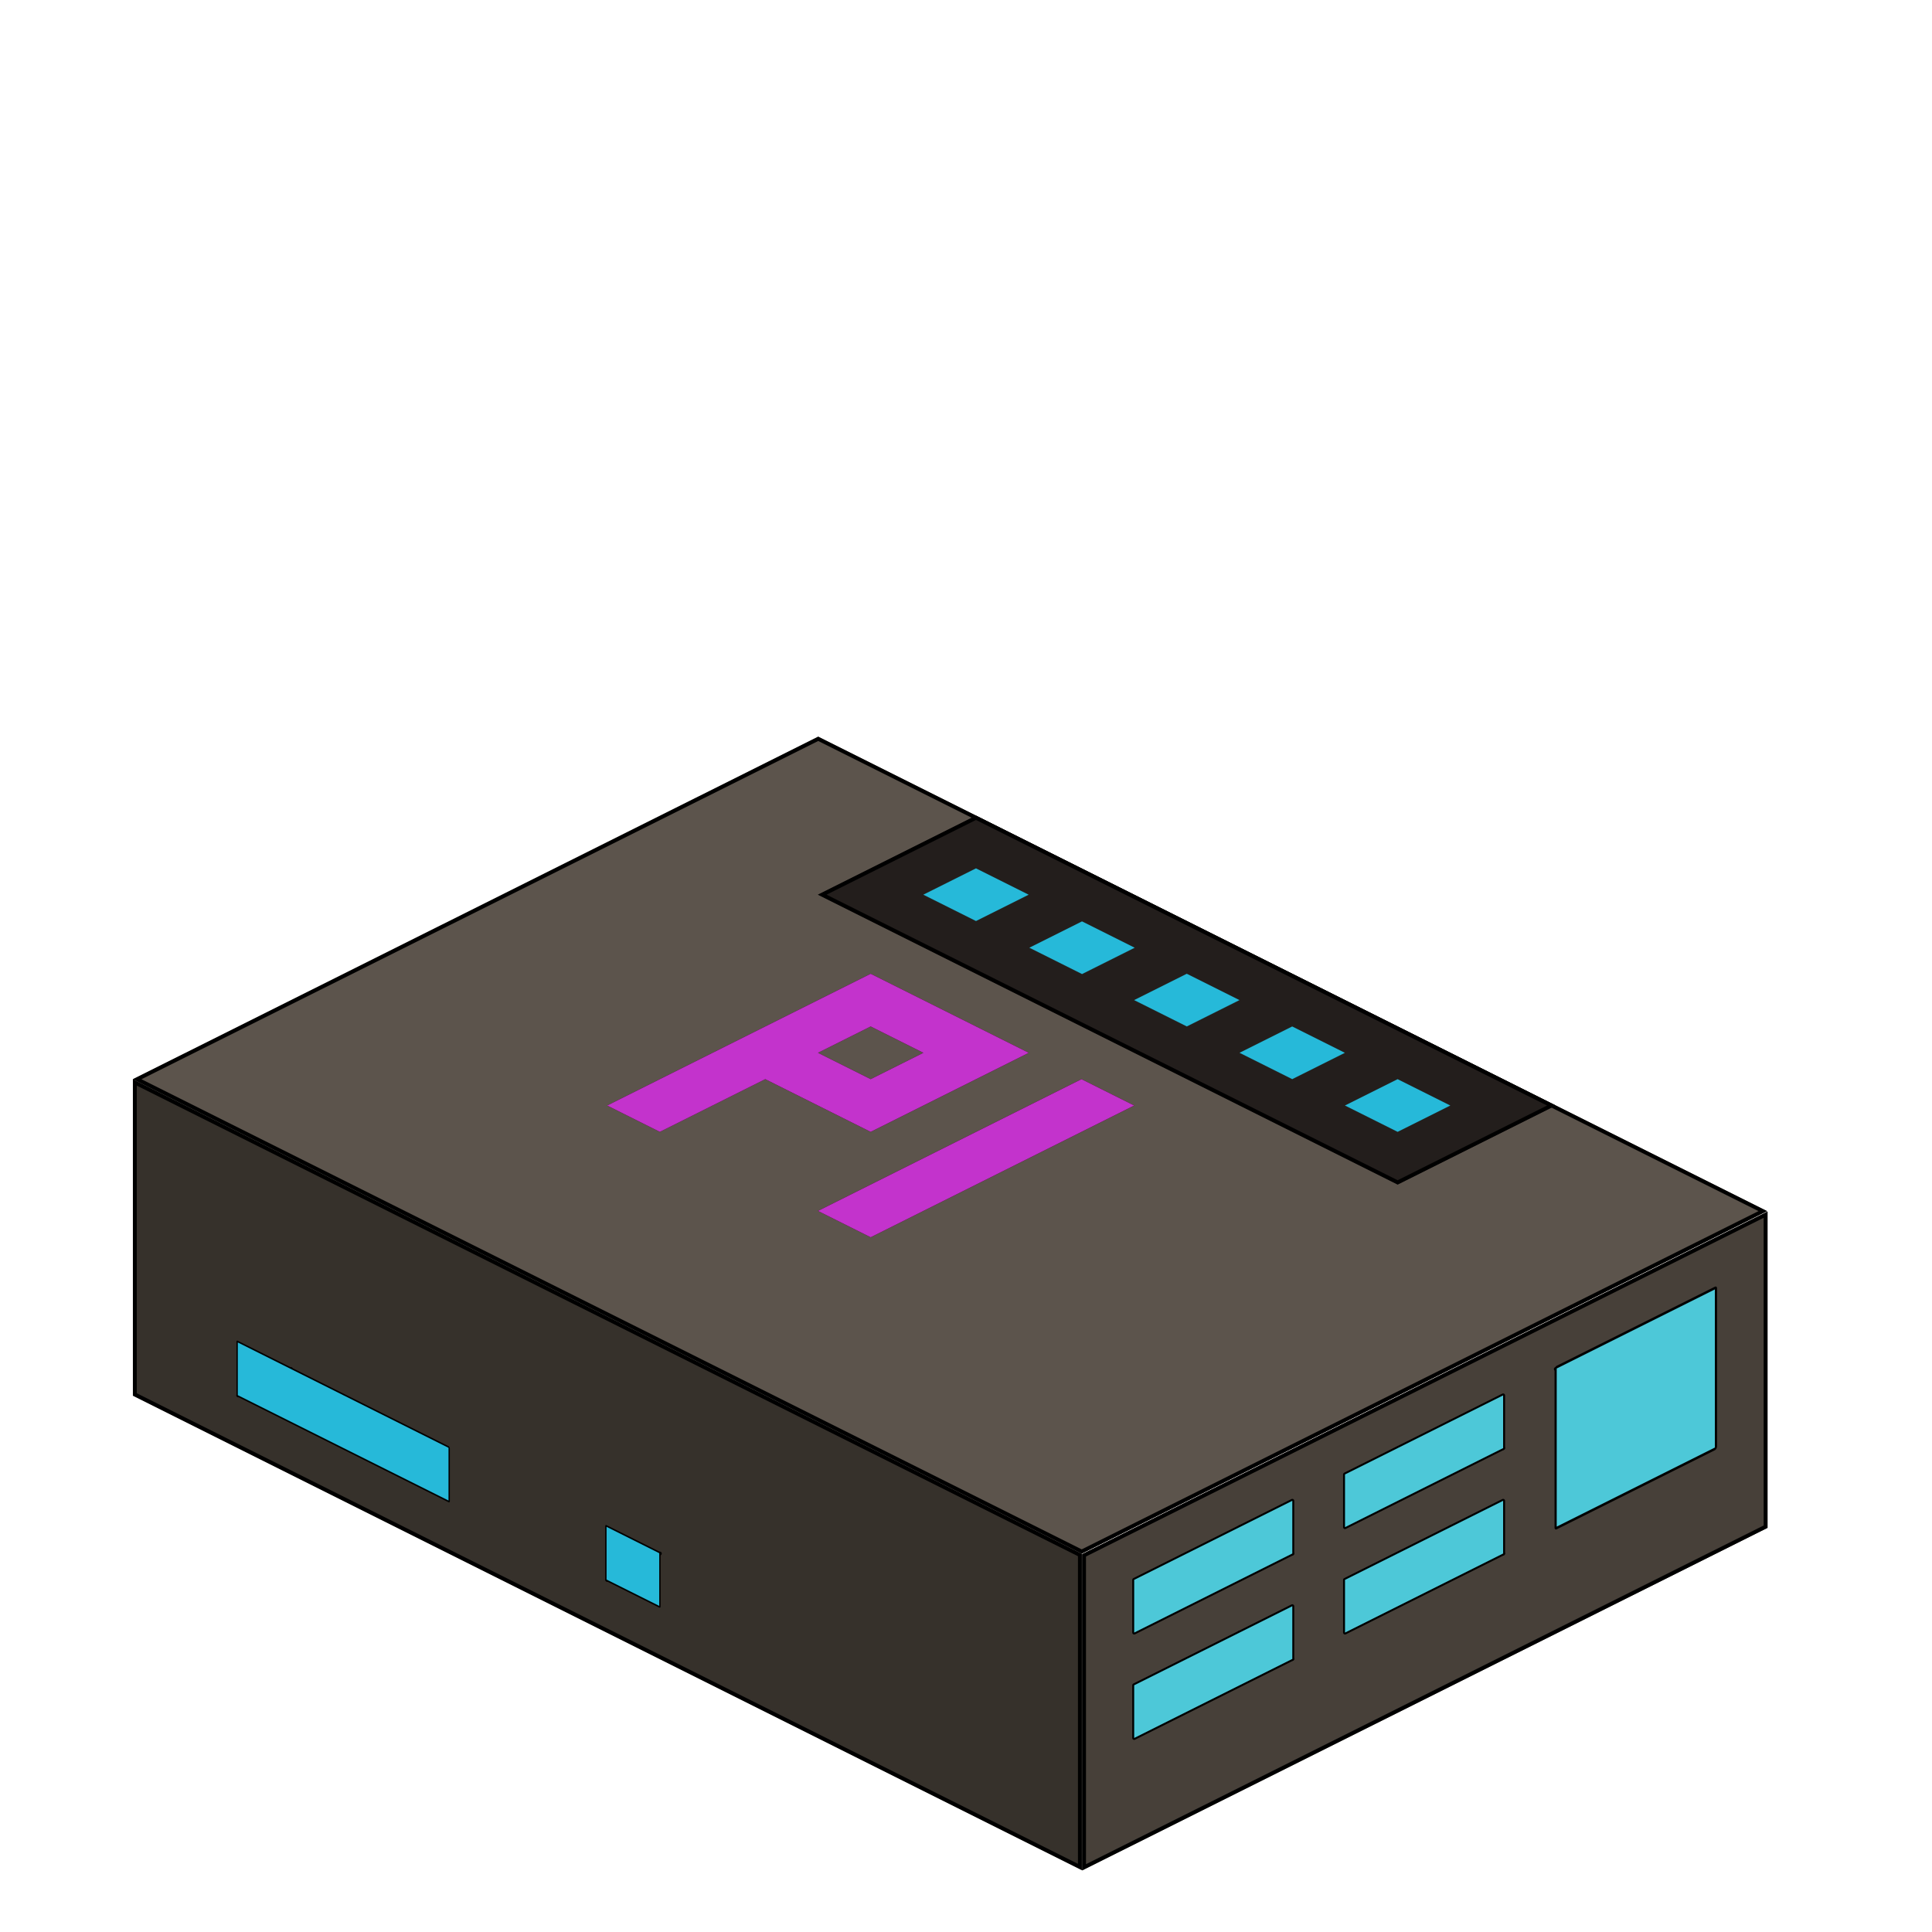 <?xml version="1.0" encoding="UTF-8" standalone="no"?>
<!DOCTYPE svg PUBLIC "-//W3C//DTD SVG 1.1//EN" "http://www.w3.org/Graphics/SVG/1.1/DTD/svg11.dtd">
<svg width="100%" height="100%" viewBox="0 0 500 500" version="1.1" xmlns="http://www.w3.org/2000/svg" xmlns:xlink="http://www.w3.org/1999/xlink" xml:space="preserve" xmlns:serif="http://www.serif.com/" style="fill-rule:evenodd;clip-rule:evenodd;stroke-linecap:round;stroke-linejoin:round;stroke-miterlimit:1.5;">
    <g id="Object">
        <g id="Case">
            <g id="Case-Top" serif:id="Case Top" transform="matrix(2.479,-1.239,4.29,2.145,-524.969,-177.711)">
                <rect x="-71.554" y="171.73" width="71.554" height="57.243" style="fill:rgb(92,84,76);"/>
                <path d="M0,171.73L-71.554,171.73L-71.554,228.973L0,228.973L0,171.73ZM-71.103,171.991L-71.103,228.713L-0.451,228.713L-0.451,171.991L-71.103,171.991Z"/>
            </g>
            <g id="Case-Side" serif:id="Case Side" transform="matrix(3.432,1.716,5.76902e-17,1.43,-456.751,-48.098)">
                <rect x="143.108" y="57.243" width="71.554" height="57.243" style="fill:rgb(54,49,43);"/>
                <path d="M214.663,57.243L143.108,57.243L143.108,114.487L214.663,114.487L214.663,57.243ZM143.4,113.705L214.371,113.705L214.371,58.025L143.4,58.025L143.4,113.705Z"/>
            </g>
            <g id="Case-Front" serif:id="Case Front" transform="matrix(2.479,-1.239,-2.32451e-18,1.43,-252.098,340.743)">
                <rect x="214.663" y="228.973" width="71.554" height="57.243" style="fill:rgb(71,64,57);"/>
                <path d="M286.217,228.973L214.663,228.973L214.663,286.217L286.217,286.217L286.217,228.973ZM215.066,229.755L215.066,285.435L285.813,285.435L285.813,229.755L215.066,229.755Z"/>
            </g>
        </g>
        <g id="Name" transform="matrix(1.705,0,0,1.705,-156.593,47.407)">
            <path d="M256,136L216,156L224,160L264,140L256,136Z" style="fill:rgb(145,59,52);"/>
            <path d="M256,136L216,156L224,160L264,140L256,136ZM217.311,156L224,159.344L262.689,140L256,136.656L217.311,156Z"/>
            <path d="M224,120L184,140L192,144L208,136L224,144L248,132L224,120ZM224,128L216,132L224,136L232,132L224,128Z" style="fill:rgb(145,59,52);"/>
            <path d="M224,120L184,140L192,144L208,136L224,144L248,132L224,120ZM224,143.344L246.689,132L224,120.656L185.311,140L192,143.344L207.738,135.476C207.903,135.393 208.097,135.393 208.262,135.476L224,143.344ZM224.262,127.476C224.097,127.393 223.903,127.393 223.738,127.476L215.738,131.476C215.539,131.575 215.414,131.778 215.414,132C215.414,132.222 215.539,132.425 215.738,132.524L223.738,136.524C223.903,136.607 224.097,136.607 224.262,136.524L232.262,132.524C232.461,132.425 232.586,132.222 232.586,132C232.586,131.778 232.461,131.575 232.262,131.476L224.262,127.476ZM224,128L216,132L224,136L232,132L224,128Z"/>
        </g>
        <g id="Top-GPIO" serif:id="Top GPIO" transform="matrix(1.705,0,0,1.705,-156.593,47.407)">
            <g transform="matrix(0.894,-0.447,1.118,0.559,0,0)">
                <rect x="0" y="193.196" width="26.833" height="78.71" style="fill:rgb(35,30,28);"/>
                <path d="M26.833,193.196L0,193.196L-0,271.906L26.833,271.906L26.833,193.196ZM0.733,193.783L0.733,271.32L26.1,271.32L26.1,193.783L0.733,193.783Z"/>
            </g>
            <g id="Pins">
                <g transform="matrix(0.894,-0.447,1.118,0.559,0,0)">
                    <rect x="8.944" y="200.352" width="8.944" height="7.155" style="fill:rgb(92,84,76);"/>
                    <path d="M17.889,200.352L8.944,200.352L8.944,207.507L17.889,207.507L17.889,200.352ZM9.677,200.938L9.677,206.921L17.156,206.921L17.156,200.938L9.677,200.938Z"/>
                </g>
                <g transform="matrix(0.894,-0.447,1.118,0.559,0,0)">
                    <rect x="8.944" y="228.973" width="8.944" height="7.155" style="fill:rgb(92,84,76);"/>
                    <path d="M17.889,228.973L8.944,228.973L8.944,236.129L17.889,236.129L17.889,228.973ZM9.677,229.56L9.677,235.542L17.156,235.542L17.156,229.56L9.677,229.56Z"/>
                </g>
                <g transform="matrix(0.894,-0.447,1.118,0.559,0,0)">
                    <rect x="8.944" y="243.284" width="8.944" height="7.155" style="fill:rgb(92,84,76);"/>
                    <path d="M17.889,243.284L8.944,243.284L8.944,250.44L17.889,250.44L17.889,243.284ZM9.677,243.871L9.677,249.853L17.156,249.853L17.156,243.871L9.677,243.871Z"/>
                </g>
                <g transform="matrix(0.894,-0.447,1.118,0.559,0,0)">
                    <rect x="8.944" y="257.595" width="8.944" height="7.155" style="fill:rgb(92,84,76);"/>
                    <path d="M17.889,257.595L8.944,257.595L8.944,264.75L17.889,264.75L17.889,257.595ZM9.677,258.181L9.677,264.164L17.156,264.164L17.156,258.181L9.677,258.181Z"/>
                </g>
                <g transform="matrix(0.894,-0.447,1.548,0.774,-95.285,-47.642)">
                    <rect x="8.944" y="216.649" width="8.944" height="5.169" style="fill:rgb(92,84,76);"/>
                    <path d="M17.889,216.649L8.944,216.649L8.944,221.818L17.889,221.818L17.889,216.649ZM9.677,217.072L9.677,221.394L17.156,221.394L17.156,217.072L9.677,217.072Z"/>
                </g>
            </g>
        </g>
        <g id="Front-Ports" serif:id="Front Ports" transform="matrix(1.705,0,0,1.705,-156.593,47.407)">
            <g>
                <path d="M264,212L264,220L288,208L288,200L264,212Z" style="fill:rgb(54,49,43);stroke:black;stroke-width:0.59px;"/>
                <path d="M288,208L280,204" style="fill:none;stroke:black;stroke-width:0.59px;"/>
            </g>
            <g>
                <g transform="matrix(1,0,0,1,9.72555e-14,16)">
                    <path d="M264,212L264,220L288,208L288,200L264,212Z" style="fill:rgb(54,49,43);stroke:black;stroke-width:0.59px;"/>
                </g>
                <path d="M288,224L280,220" style="fill:none;stroke:black;stroke-width:0.59px;"/>
            </g>
            <g>
                <g transform="matrix(1,0,0,1,32,-16)">
                    <path d="M264,212L264,220L288,208L288,200L264,212Z" style="fill:rgb(54,49,43);stroke:black;stroke-width:0.59px;"/>
                </g>
                <path d="M320,192L312,188" style="fill:none;stroke:black;stroke-width:0.59px;"/>
            </g>
            <g>
                <g transform="matrix(1,0,0,1,32,-5.68656e-13)">
                    <path d="M264,212L264,220L288,208L288,200L264,212Z" style="fill:rgb(54,49,43);stroke:black;stroke-width:0.59px;"/>
                </g>
                <path d="M320,208L312,204" style="fill:none;stroke:black;stroke-width:0.59px;"/>
            </g>
            <g>
                <g transform="matrix(1.342,-0.671,-8.32667e-17,1.677,-176,-96)">
                    <rect x="375.659" y="314.838" width="17.889" height="14.311" style="fill:rgb(54,49,43);stroke:black;stroke-width:0.49px;"/>
                </g>
                <path d="M352,192L328,180" style="fill:none;stroke:black;stroke-width:0.59px;"/>
            </g>
        </g>
        <g id="Side-Ports" serif:id="Side Ports" transform="matrix(1.705,0,0,1.705,-156.593,47.407)">
            <g>
                <g transform="matrix(0.894,0.447,5.55112e-17,1.118,-7.10543e-13,16)">
                    <rect x="143.108" y="85.865" width="35.777" height="7.155" style="fill:rgb(71,64,57);stroke:black;stroke-width:0.46px;"/>
                </g>
                <path d="M128,184L136,180" style="fill:rgb(71,64,57);stroke:black;stroke-width:0.59px;"/>
            </g>
            <g>
                <g transform="matrix(0.894,0.447,5.55112e-17,1.118,-6.32827e-15,16)">
                    <rect x="205.718" y="85.865" width="8.944" height="7.155" style="fill:rgb(71,64,57);stroke:black;stroke-width:0.46px;"/>
                </g>
                <path d="M184,212L192,208" style="fill:none;stroke:black;stroke-width:0.59px;"/>
            </g>
        </g>
    </g>
    <g id="Light">
        <g id="Top">
            <g id="Top-GPIO1" serif:id="Top GPIO" transform="matrix(1.705,0,0,1.705,-156.593,47.407)">
                <g id="GPIO-Pins" serif:id="GPIO Pins">
                    <g transform="matrix(0.894,-0.447,1.118,0.559,0,0)">
                        <rect x="8.944" y="200.352" width="8.944" height="7.155" style="fill:rgb(38,185,217);"/>
                    </g>
                    <g transform="matrix(0.894,-0.447,1.118,0.559,0,0)">
                        <rect x="8.944" y="228.973" width="8.944" height="7.155" style="fill:rgb(38,185,217);"/>
                    </g>
                    <g transform="matrix(0.894,-0.447,1.118,0.559,0,0)">
                        <rect x="8.944" y="243.284" width="8.944" height="7.155" style="fill:rgb(38,185,217);"/>
                    </g>
                    <g transform="matrix(0.894,-0.447,1.118,0.559,0,0)">
                        <rect x="8.944" y="257.595" width="8.944" height="7.155" style="fill:rgb(38,185,217);"/>
                    </g>
                    <g transform="matrix(0.894,-0.447,1.548,0.774,-95.285,-47.642)">
                        <rect x="8.944" y="216.649" width="8.944" height="5.169" style="fill:rgb(38,185,217);"/>
                    </g>
                </g>
            </g>
            <g id="Name1" serif:id="Name" transform="matrix(1.705,0,0,1.705,-156.593,47.407)">
                <path d="M256,136L216,156L224,160L264,140L256,136Z" style="fill:rgb(195,51,204);"/>
                <path d="M224,120L184,140L192,144L208,136L224,144L248,132L224,120ZM224,128L216,132L224,136L232,132L224,128Z" style="fill:rgb(195,51,204);"/>
            </g>
        </g>
        <g transform="matrix(1.705,0,0,1.705,-156.593,47.407)">
            <g id="Side">
                <g id="Ports">
                    <g transform="matrix(0.894,0.447,5.55112e-17,1.118,-7.24754e-13,16)">
                        <rect x="143.108" y="85.865" width="35.777" height="7.155" style="fill:rgb(38,185,217);"/>
                    </g>
                    <g transform="matrix(0.894,0.447,5.55112e-17,1.118,0,16)">
                        <rect x="205.718" y="85.865" width="8.944" height="7.155" style="fill:rgb(38,185,217);"/>
                    </g>
                </g>
            </g>
        </g>
        <g transform="matrix(1.705,0,0,1.705,-156.593,47.407)">
            <g id="Front">
                <g id="Ports1" serif:id="Ports">
                    <g>
                        <path d="M264,212L264,220L288,208L288,200L264,212Z" style="fill:rgb(77,200,216);"/>
                    </g>
                    <g transform="matrix(1,0,0,1,9.72555e-14,16)">
                        <path d="M264,212L264,220L288,208L288,200L264,212Z" style="fill:rgb(77,200,216);"/>
                    </g>
                    <g transform="matrix(1,0,0,1,32,-16)">
                        <path d="M264,212L264,220L288,208L288,200L264,212Z" style="fill:rgb(77,200,216);"/>
                    </g>
                    <g transform="matrix(1,0,0,1,32,-5.68656e-13)">
                        <path d="M264,212L264,220L288,208L288,200L264,212Z" style="fill:rgb(77,200,216);"/>
                    </g>
                    <g transform="matrix(1.342,-0.671,-8.32667e-17,1.677,-176,-96)">
                        <rect x="375.659" y="314.838" width="17.889" height="14.311" style="fill:rgb(77,200,216);"/>
                    </g>
                </g>
            </g>
        </g>
    </g>
</svg>
